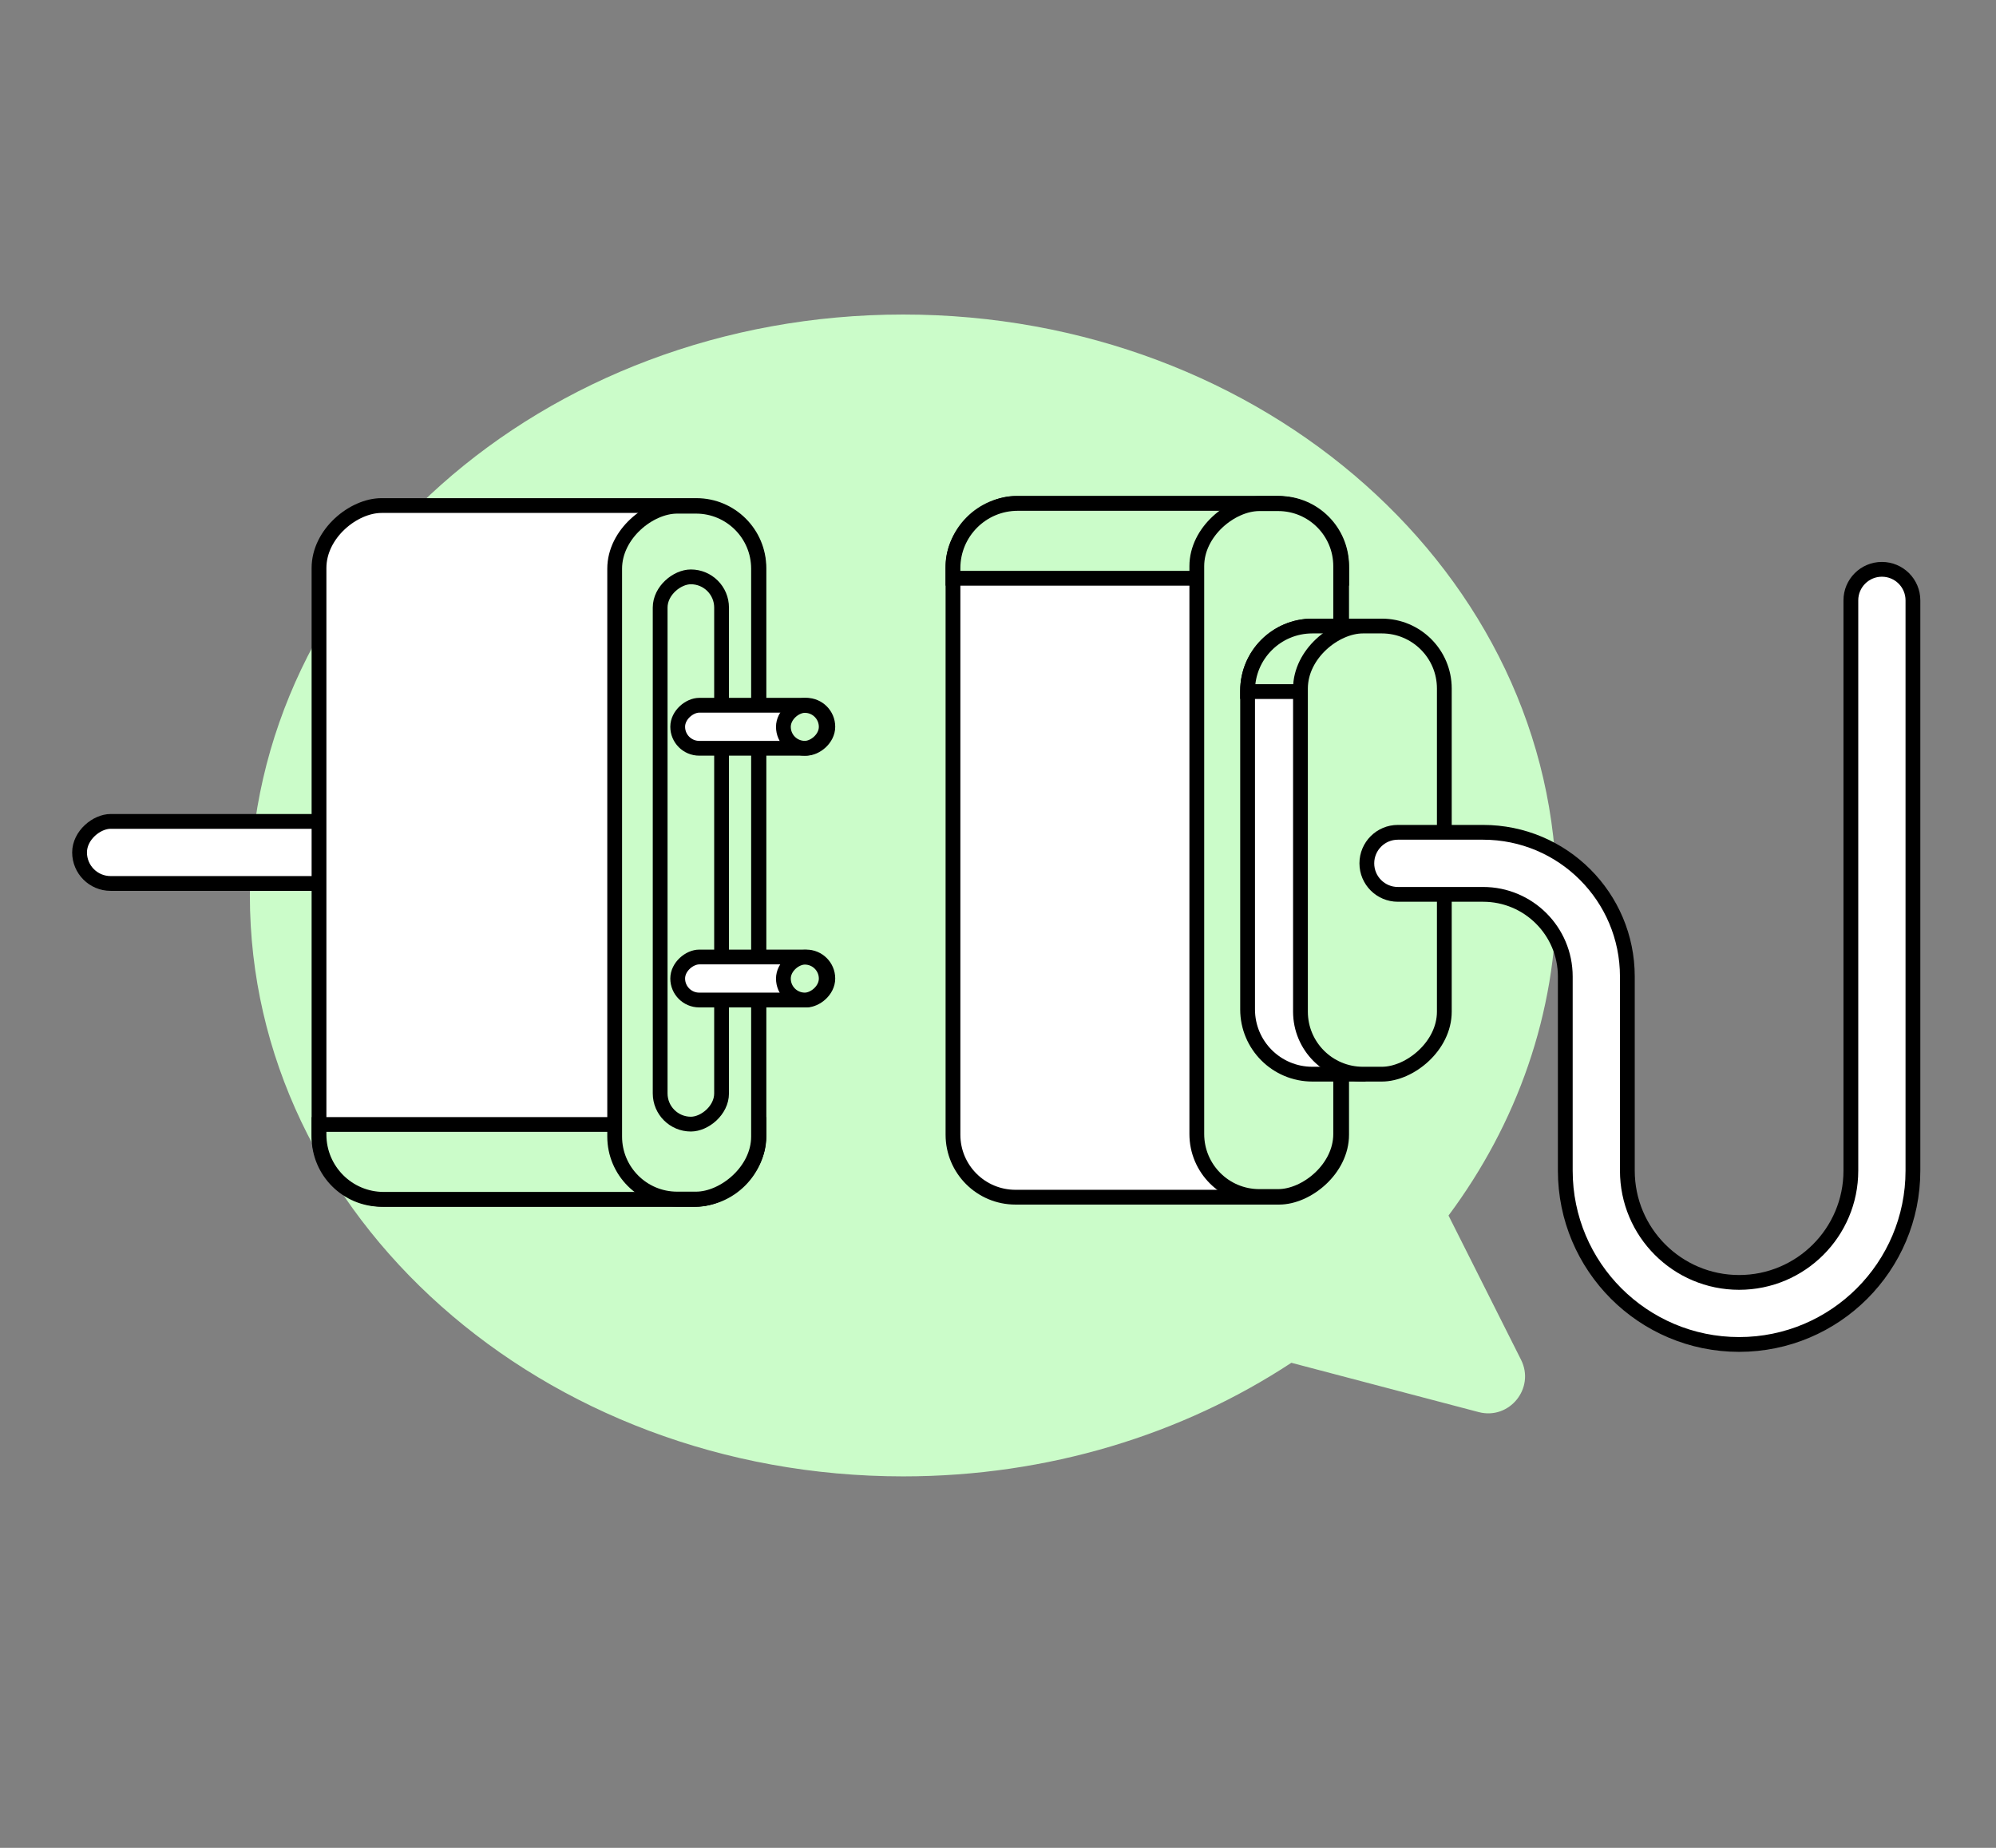 <svg width="108" height="100" viewBox="0 0 108 100" fill="none" xmlns="http://www.w3.org/2000/svg">
<rect x="0" y="0" width="108" height="100" fill="#808080" stroke="none"/>
<path fill-rule="evenodd" clip-rule="evenodd" d="M48.871 79.897C29.347 79.897 13.52 65.822 13.52 48.459C13.52 31.096 29.347 17.021 48.871 17.021C68.395 17.021 84.223 31.096 84.223 48.459C84.223 54.86 82.072 60.814 78.377 65.781L82.3 73.585C83.074 75.124 81.67 76.856 80.004 76.417L69.873 73.75C64.001 77.613 56.736 79.897 48.871 79.897Z" fill="#CBFCC9"/>
<rect x="4.305" y="47.81" width="3.358" height="17.7" rx="1.679" transform="rotate(-90 4.305 47.81)" fill="white" stroke="black" stroke-width="0.8"/>
<rect x="17.261" y="64.904" width="37.545" height="23.801" rx="3.381" transform="rotate(-90 17.261 64.904)" fill="white" stroke="black" stroke-width="0.8"/>
<path d="M20.764 64.904C18.829 64.904 17.261 63.336 17.261 61.401L17.261 60.853L41.062 60.853L41.062 61.401C41.062 63.336 39.494 64.904 37.559 64.904L20.764 64.904Z" fill="#CBFCC9" stroke="black" stroke-width="0.8"/>
<rect x="33.259" y="64.889" width="37.494" height="7.784" rx="3.381" transform="rotate(-90 33.259 64.889)" fill="#CBFCC9" stroke="black" stroke-width="0.8"/>
<rect x="35.72" y="60.834" width="29.616" height="3.323" rx="1.662" transform="rotate(-90 35.72 60.834)" fill="#CBFCC9" stroke="black" stroke-width="0.8"/>
<rect x="36.669" y="54.118" width="2.328" height="8.123" rx="1.164" transform="rotate(-90 36.669 54.118)" fill="white" stroke="black" stroke-width="0.8"/>
<rect x="36.669" y="40.494" width="2.328" height="8.123" rx="1.164" transform="rotate(-90 36.669 40.494)" fill="white" stroke="black" stroke-width="0.8"/>
<rect x="42.388" y="54.118" width="2.318" height="2.318" rx="1.159" transform="rotate(-90 42.388 54.118)" fill="#CBFCC9" stroke="black" stroke-width="0.8"/>
<rect x="42.388" y="40.494" width="2.318" height="2.318" rx="1.159" transform="rotate(-90 42.388 40.494)" fill="#CBFCC9" stroke="black" stroke-width="0.8"/>
<rect x="72.593" y="27.243" width="37.545" height="21.029" rx="3.381" transform="rotate(90 72.593 27.243)" fill="white" stroke="black" stroke-width="0.8"/>
<path d="M69.091 27.243C71.025 27.243 72.593 28.811 72.593 30.745L72.593 31.294L51.564 31.294L51.564 30.745C51.564 28.811 53.132 27.243 55.067 27.243L69.091 27.243Z" fill="#CBFCC9" stroke="black" stroke-width="0.8"/>
<rect x="72.541" y="27.257" width="37.494" height="7.784" rx="3.381" transform="rotate(90 72.541 27.257)" fill="#CBFCC9" stroke="black" stroke-width="0.8"/>
<path d="M73.489 33.879L73.489 58.13L71.008 58.13C69.073 58.13 67.505 56.562 67.505 54.627L67.505 37.382C67.505 35.447 69.073 33.879 71.008 33.879L73.489 33.879Z" fill="white" stroke="black" stroke-width="0.8"/>
<path d="M73.489 33.879L73.489 37.425L67.505 37.425L67.505 37.382C67.505 35.447 69.073 33.879 71.008 33.879L73.489 33.879Z" fill="#CBFCC9" stroke="black" stroke-width="0.8"/>
<rect x="78.15" y="33.879" width="24.251" height="7.784" rx="3.381" transform="rotate(90 78.15 33.879)" fill="#CBFCC9" stroke="black" stroke-width="0.8"/>
<path d="M94.1 69.4C90.76 69.4 88.053 66.692 88.053 63.352L88.053 52.847C88.053 48.537 84.558 45.042 80.248 45.042L75.636 45.042C74.708 45.042 73.957 45.794 73.957 46.721C73.957 47.649 74.708 48.4 75.636 48.4L80.248 48.4C82.704 48.4 84.695 50.391 84.695 52.847L84.695 63.352C84.695 68.547 88.906 72.758 94.1 72.758C99.294 72.758 103.505 68.547 103.505 63.352L103.505 32.489C103.505 31.562 102.754 30.81 101.826 30.81C100.899 30.81 100.147 31.562 100.147 32.489L100.147 63.352C100.147 66.692 97.44 69.4 94.1 69.4Z" fill="white" stroke="black" stroke-width="0.8"/>
</svg>
